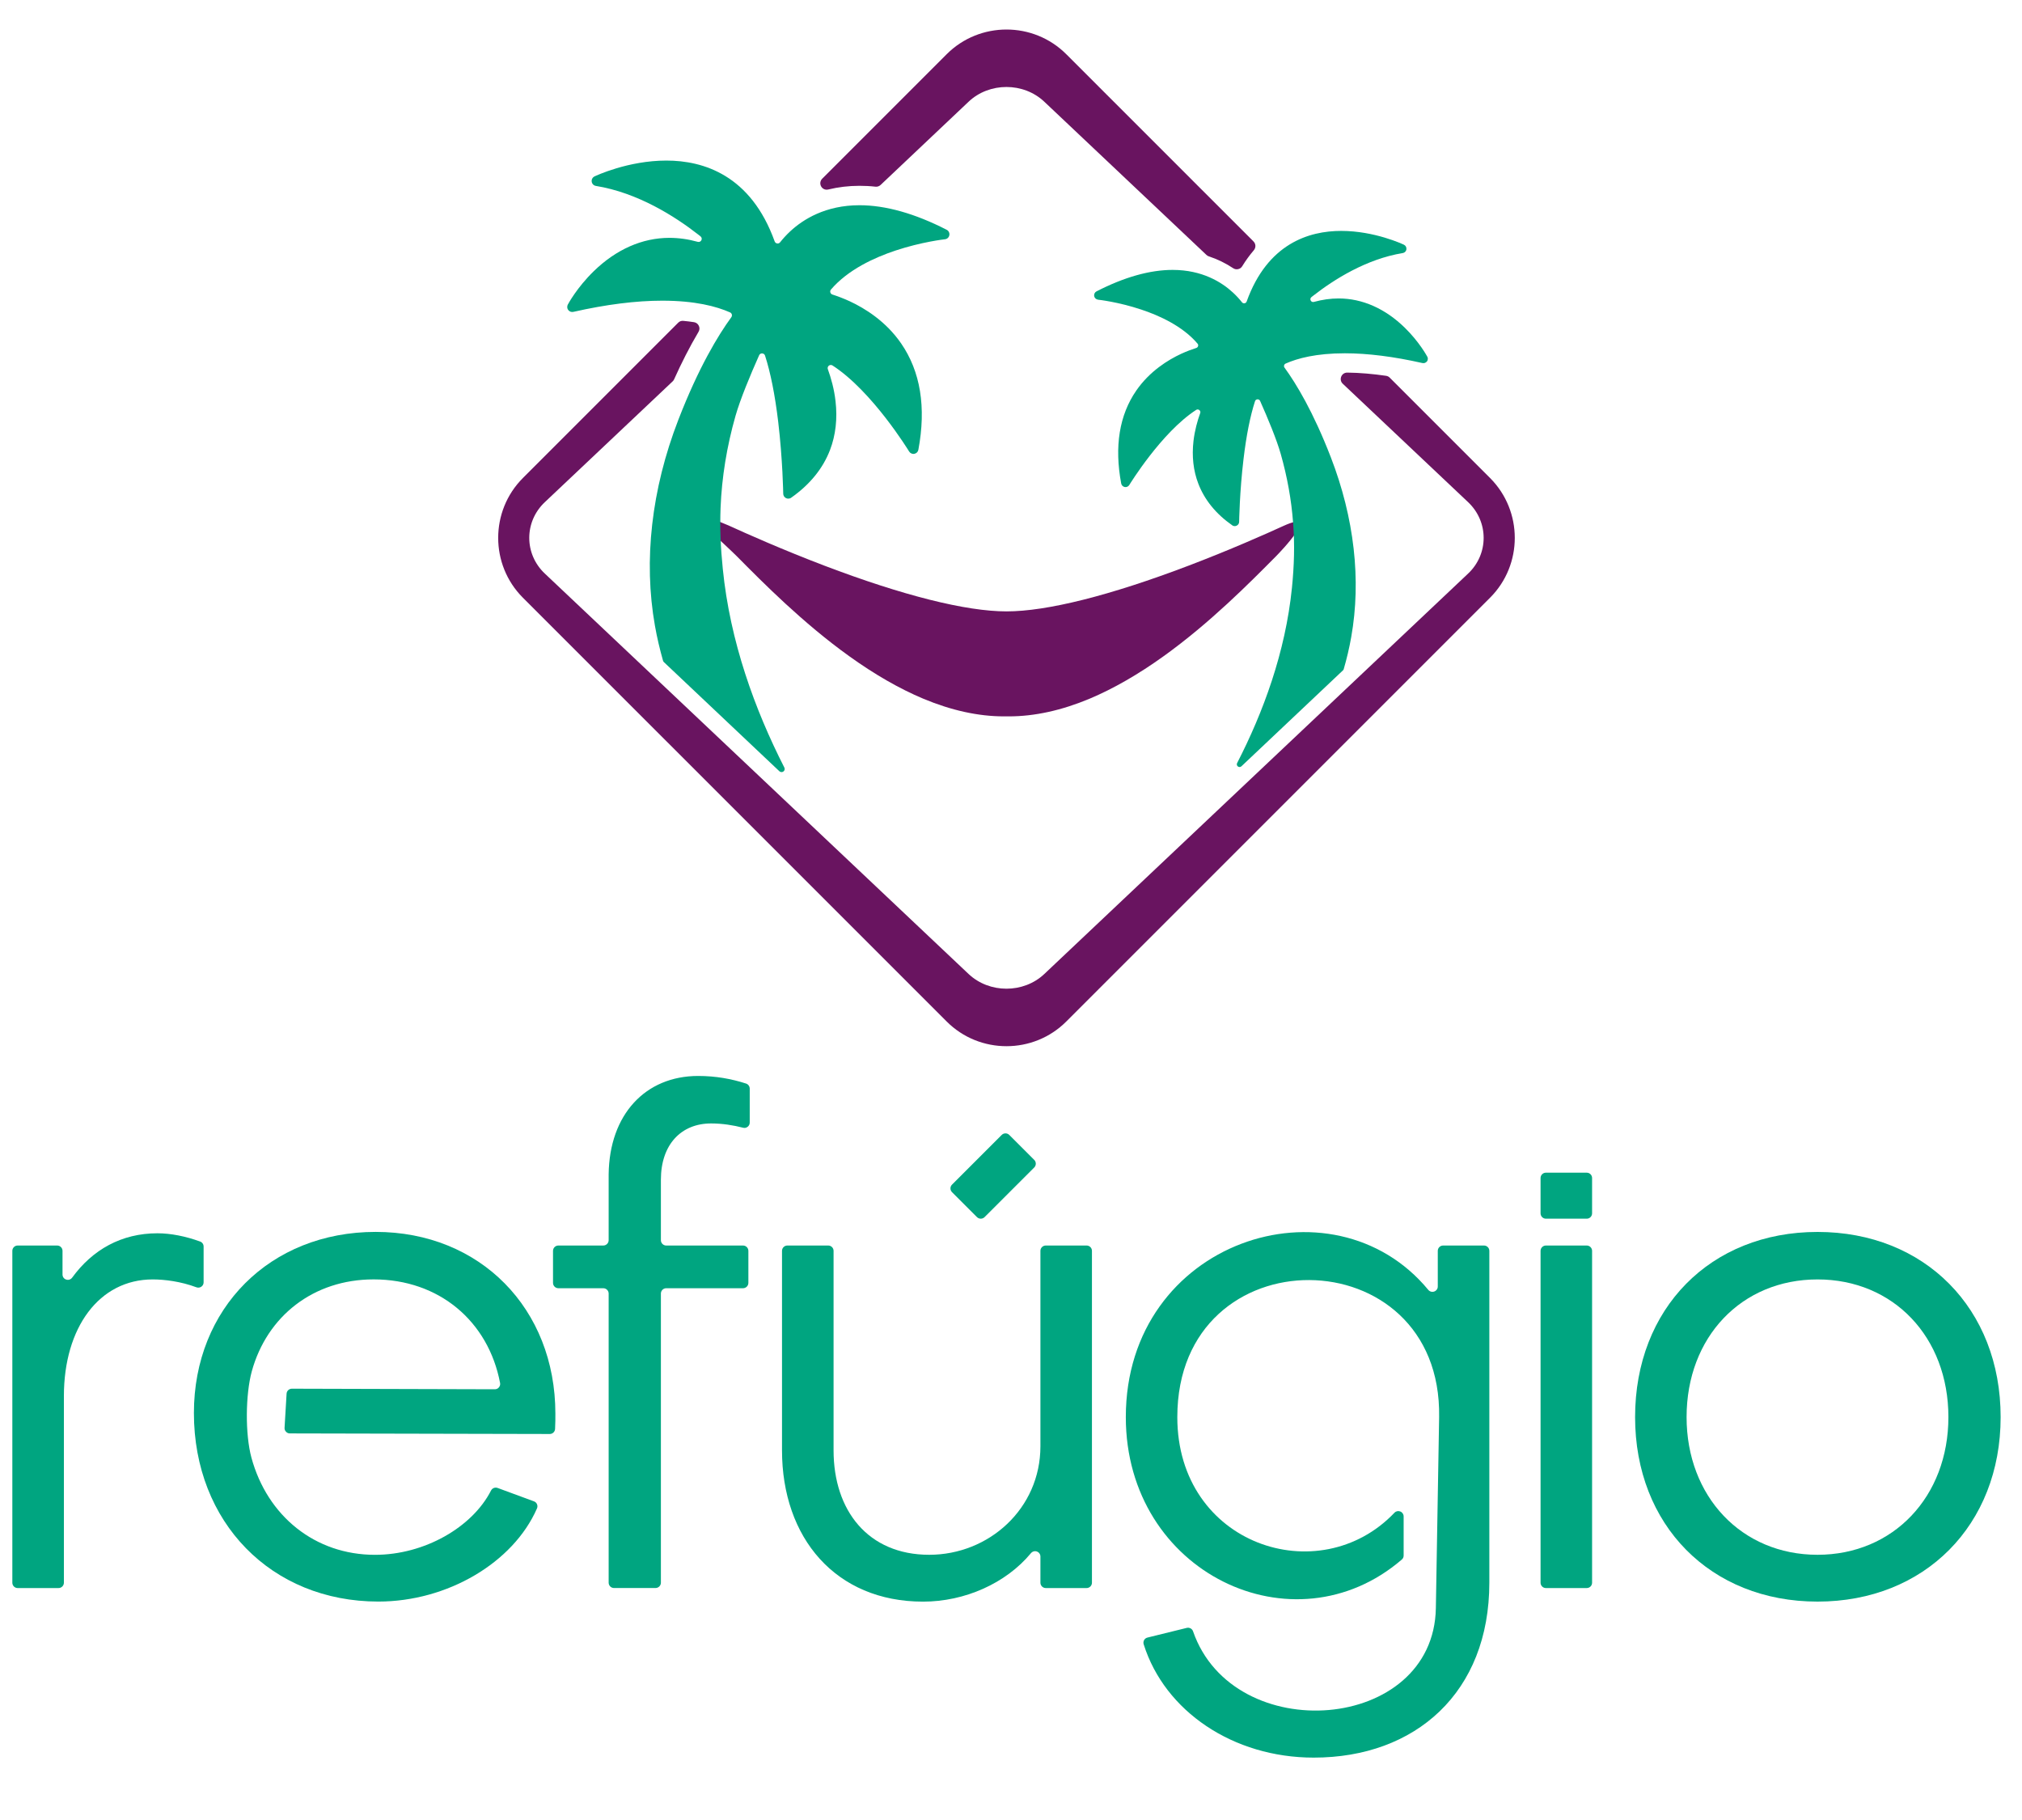 <?xml version="1.0" encoding="utf-8"?>
<!-- Generator: Adobe Illustrator 24.0.1, SVG Export Plug-In . SVG Version: 6.00 Build 0)  -->
<svg version="1.1" id="Camada_1" xmlns="http://www.w3.org/2000/svg" xmlns:xlink="http://www.w3.org/1999/xlink" x="0px" y="0px"
	 viewBox="0 0 600 540" style="enable-background:new 0 0 600 540;" xml:space="preserve">
<style type="text/css">
	.st0{fill:#00A580;}
	.st1{fill:#691460;}
</style>
<g>
	<g>
		<path class="st0" d="M46.72,365.92c-10.66,0-19.26,4.85-25.31,13.16c-0.42,0.56-1.11,0.79-1.77,0.57
			c-0.67-0.21-1.09-0.81-1.09-1.5v-7.02c0-0.87-0.71-1.58-1.58-1.58H5.24c-0.87,0-1.58,0.71-1.58,1.58v98.46
			c0,0.88,0.71,1.59,1.58,1.59h12.13c0.87,0,1.59-0.71,1.59-1.59v-55.36c0-20.33,10.46-34.62,26.36-34.62
			c3.49,0,8.33,0.6,12.95,2.33c0.5,0.19,1.02,0.13,1.47-0.17c0.44-0.31,0.68-0.77,0.68-1.31v-10.61c0-0.68-0.41-1.26-1.05-1.49
			C55.06,366.79,50.63,365.92,46.72,365.92"/>
		<path class="st0" d="M111.27,461.32c-17.78,0-31.95-11.47-36.67-28.86c-1.87-6.89-1.77-18.71,0.12-25.6
			c4.5-16.32,18.25-27.26,36.15-27.26c19.46,0,34.03,12.43,37.52,30.72c0.09,0.48-0.03,0.93-0.34,1.31
			c-0.31,0.38-0.74,0.57-1.23,0.57l-60.2-0.17c-0.84,0-1.54,0.65-1.58,1.49l-0.6,10.11c-0.03,0.45,0.12,0.85,0.43,1.17
			c0.31,0.34,0.7,0.5,1.15,0.5l77.11,0.17c0.85,0,1.53-0.65,1.58-1.49c0.09-1.63,0.09-3.14,0.09-4.54
			c0-31.18-22.34-53.93-53.32-53.93c-31.4,0-53.94,22.74-53.94,53.73c0,32.4,22.95,55.95,54.74,55.95
			c20.47,0,40.01-11.53,47.06-27.63c0.18-0.41,0.18-0.84,0.01-1.25c-0.18-0.42-0.49-0.71-0.91-0.86l-10.78-3.97
			c-0.76-0.27-1.6,0.05-1.96,0.78C140.17,453.11,126,461.32,111.27,461.32"/>
		<path class="st0" d="M221.37,321.49c-4.33-1.4-9.01-2.25-14.19-2.25c-15.7,0-26.36,11.47-26.57,29.18v19.54
			c0,0.87-0.71,1.59-1.59,1.59h-13.33c-0.88,0-1.59,0.71-1.59,1.59v9.49c0,0.88,0.71,1.59,1.59,1.59h13.33
			c0.87,0,1.59,0.72,1.59,1.58v85.79c0,0.87,0.71,1.58,1.58,1.58h12.33c0.87,0,1.59-0.71,1.59-1.58v-85.79
			c0-0.86,0.71-1.58,1.58-1.58h22.79c0.88,0,1.59-0.71,1.59-1.59v-9.49c0-0.88-0.71-1.59-1.59-1.59h-22.79
			c-0.87,0-1.58-0.72-1.58-1.59v-17.92c0-10.47,6.03-16.71,14.89-16.71c3.43,0,6.6,0.53,9.5,1.27c0.48,0.13,0.96,0.03,1.36-0.28
			c0.4-0.31,0.61-0.75,0.61-1.26v-10.06C222.46,322.3,222.03,321.7,221.37,321.49"/>
		<path class="st0" d="M273.91,475.21c12.37,0,24.59-5.43,32.01-14.38c0.44-0.52,1.12-0.72,1.76-0.49c0.64,0.23,1.05,0.81,1.05,1.49
			v7.77c0,0.86,0.71,1.58,1.59,1.58h12.12c0.87,0,1.58-0.72,1.58-1.58v-98.47c0-0.87-0.71-1.58-1.58-1.58h-12.12
			c-0.88,0-1.59,0.71-1.59,1.58v57.98c0,18.52-15.29,32.2-33,32.2c-18.11,0-28.38-13.08-28.38-30.99v-59.19
			c0-0.87-0.71-1.58-1.59-1.58h-12.12c-0.88,0-1.59,0.71-1.59,1.58v59.19C232.05,456.28,247.95,475.21,273.91,475.21"/>
		<path class="st0" d="M339.38,487.89c6.25,19.85,26.53,33.6,50.44,33.6c30.19,0,52.12-19.32,52.12-51.92v-98.44
			c0-0.87-0.71-1.58-1.59-1.58h-12.12c-0.88,0-1.59,0.71-1.59,1.58v10.58c0,0.68-0.41,1.26-1.04,1.48
			c-0.64,0.23-1.33,0.05-1.77-0.47c-28.4-34.39-89.76-14.64-89.76,37.74c0,46.28,49.87,69.82,81.89,42.27
			c0.37-0.31,0.55-0.73,0.55-1.2v-11.6c0-0.66-0.38-1.23-1-1.47c-0.61-0.24-1.28-0.1-1.73,0.38c-22.29,23.4-64.43,9.56-64.43-28.37
			c0-54.66,78.6-53.8,77.69,0l-0.97,56.66c-0.63,36.93-60.08,41.4-72.05,6.89c-0.26-0.78-1.07-1.21-1.87-1.02l-11.65,2.87
			c-0.45,0.11-0.79,0.37-1.01,0.76C339.28,487.04,339.24,487.46,339.38,487.89"/>
		<path class="st0" d="M472.43,469.6v-98.47c0-0.86-0.71-1.58-1.58-1.58h-12.13c-0.87,0-1.58,0.72-1.58,1.58v98.47
			c0,0.87,0.71,1.58,1.58,1.58h12.13C471.72,471.18,472.43,470.47,472.43,469.6"/>
		<path class="st0" d="M472.43,349.52v10.48c0,0.87-0.71,1.59-1.58,1.59h-12.13c-0.87,0-1.58-0.72-1.58-1.59v-10.48
			c0-0.87,0.71-1.58,1.58-1.58h12.13C471.72,347.94,472.43,348.65,472.43,349.52"/>
		<path class="st0" d="M578.16,420.46c0,23.55-16.3,40.85-38.84,40.85c-22.54,0-38.85-17.3-38.85-40.85
			c0-23.74,16.3-40.85,38.85-40.85C561.86,379.61,578.16,396.72,578.16,420.46 M593.66,420.46c0-32.19-22.54-54.94-54.33-54.94
			c-31.8,0-54.14,22.74-54.14,54.94c0,32,22.34,54.74,54.14,54.74C571.12,475.21,593.66,452.46,593.66,420.46"/>
		<path class="st0" d="M299.49,336.74l7.41,7.41c0.61,0.61,0.61,1.62,0,2.24l-14.75,14.74c-0.62,0.61-1.62,0.61-2.24,0l-7.41-7.41
			c-0.62-0.62-0.62-1.63,0-2.24l14.74-14.74C297.87,336.12,298.87,336.12,299.49,336.74"/>
	</g>
	<g>
		<path class="st1" d="M412.37,112.04l29.79,29.79c4.88,4.89,7.33,11.33,7.33,17.76c0,6.43-2.44,12.86-7.33,17.75L316.41,303.08
			c-4.88,4.89-11.32,7.33-17.75,7.33c-6.43,0-12.87-2.44-17.75-7.33L155.16,177.34c-4.89-4.89-7.33-11.32-7.33-17.75
			c0-6.43,2.44-12.87,7.33-17.76l46.08-46.08c0.42-0.42,0.95-0.61,1.53-0.55c1.06,0.1,2.11,0.23,3.16,0.39
			c0.65,0.11,1.16,0.48,1.44,1.08c0.28,0.59,0.24,1.22-0.09,1.78c-2.68,4.52-5.09,9.3-7.25,14.1c-0.11,0.24-0.24,0.43-0.43,0.6
			l-37.92,35.83c-3.09,2.91-4.63,6.76-4.63,10.61c0,3.84,1.54,7.69,4.63,10.6l125.74,118.8c3.09,2.91,7.16,4.36,11.23,4.36
			c4.07,0,8.15-1.45,11.23-4.36l125.75-118.8c3.09-2.91,4.62-6.76,4.62-10.6c0-3.85-1.54-7.7-4.62-10.61l-37.18-35.12
			c-0.59-0.55-0.76-1.37-0.46-2.12c0.3-0.74,0.99-1.19,1.78-1.19c3.83,0.04,7.69,0.4,11.52,0.95
			C411.72,111.57,412.07,111.74,412.37,112.04 M316.41,16.09l55.55,55.55c0.71,0.71,0.75,1.82,0.11,2.59
			c-1.25,1.46-2.41,3.05-3.46,4.76c-0.28,0.46-0.69,0.75-1.21,0.86c-0.53,0.12-1.02,0.02-1.47-0.27c-2.26-1.5-4.68-2.68-7.23-3.52
			c-0.28-0.1-0.5-0.22-0.71-0.43l-48.11-45.45c-3.08-2.91-7.15-4.37-11.23-4.37c-4.07,0-8.15,1.45-11.23,4.37L261.3,54.88
			c-0.41,0.38-0.94,0.57-1.51,0.51c-1.58-0.18-3.17-0.26-4.77-0.26c-3.16,0-6.26,0.37-9.24,1.09c-0.84,0.21-1.69-0.15-2.12-0.91
			c-0.42-0.75-0.3-1.67,0.32-2.29l36.93-36.93c4.88-4.89,11.33-7.33,17.75-7.33C305.09,8.76,311.52,11.2,316.41,16.09"/>
		<path class="st1" d="M380.85,156.04c-5.47,2.5-15.99,7.17-28.15,11.79c-23.33,8.88-42.03,13.57-54.03,13.57
			c-12.02,0-30.7-4.69-54.05-13.57c-12.36-4.71-23.06-9.47-28.44-11.93c-0.21-0.1-4.17-1.67-4.25-1.86
			c-2.47-0.86-4.39,0.39-0.86,4.07c0.06-0.28,6.73,6.08,7.59,6.95c7.78,7.86,19.55,19.74,33.27,29.59
			c7.58,5.45,14.99,9.7,22.02,12.65c8.32,3.48,16.36,5.25,23.92,5.25c0.26,0,0.51,0,0.77,0h0.01c0.25,0,0.51,0,0.76,0
			c7.56,0,15.61-1.76,23.93-5.25c7.02-2.95,14.43-7.2,22.01-12.65c13.73-9.86,25.49-21.74,33.27-29.59
			C380.03,163.66,392.25,150.85,380.85,156.04"/>
		<path class="st0" d="M213.82,150.66c0.36-9.01,1.84-18.19,4.44-27.3c1.42-4.95,4.34-11.98,7-17.95c0.16-0.37,0.51-0.58,0.9-0.55
			c0.4,0.02,0.73,0.26,0.85,0.64c1.62,5,2.95,11.61,3.91,19.65c1.33,11.19,1.49,21.23,1.49,21.33c0,0.55,0.32,1.06,0.82,1.31
			c0.21,0.11,0.45,0.16,0.68,0.16c0.3,0,0.6-0.09,0.85-0.27c5.55-3.9,9.43-8.67,11.54-14.18c1.68-4.42,2.23-9.28,1.63-14.48
			c-0.41-3.63-1.34-6.89-2.28-9.48c-0.14-0.38-0.02-0.8,0.3-1.05c0.32-0.25,0.74-0.27,1.09-0.05c11.8,7.63,22.6,25.31,22.73,25.52
			c0.32,0.52,0.94,0.81,1.54,0.69c0.61-0.11,1.09-0.58,1.2-1.19c2.36-12.63,0.63-23.25-5.13-31.59
			c-4.54-6.58-10.78-10.41-15.21-12.47c-1.96-0.9-3.73-1.55-5.16-2.01c-0.31-0.1-0.53-0.33-0.62-0.63
			c-0.09-0.32-0.02-0.62,0.19-0.86c5.04-5.91,12.97-9.51,19.14-11.56c7.74-2.57,14.46-3.33,14.67-3.35h0.01
			c0.66-0.07,1.18-0.56,1.3-1.2c0.13-0.65-0.19-1.31-0.78-1.61c-9.43-4.84-18.15-7.29-25.88-7.29c-10.08,0-16.72,4.19-20.52,7.71
			c-1.22,1.13-2.22,2.25-3.04,3.29c-0.22,0.27-0.54,0.4-0.88,0.34c-0.34-0.06-0.61-0.28-0.73-0.6
			c-7.07-19.68-21.15-23.99-32.13-23.99c-11.38,0-20.92,4.51-21.33,4.7c-0.58,0.28-0.93,0.91-0.83,1.56
			c0.09,0.65,0.59,1.16,1.24,1.26c12.41,2.02,23.42,9,30.47,14.51c0.19,0.15,0.39,0.3,0.58,0.46c0.35,0.28,0.46,0.76,0.25,1.15
			c-0.2,0.4-0.65,0.6-1.08,0.47c-2.84-0.79-5.65-1.18-8.41-1.18c-8.06,0-15.83,3.44-22.48,9.93c-4.94,4.82-7.52,9.6-7.66,9.87
			c-0.01,0-0.01,0.01-0.01,0.01c-0.11,0.21-0.16,0.45-0.16,0.69c-0.01,0.32,0.09,0.65,0.3,0.91c0.35,0.47,0.94,0.68,1.52,0.55
			c9.71-2.2,18.58-3.32,26.37-3.32c9.72,0,16.08,1.68,20.13,3.48c0.27,0.13,0.45,0.34,0.52,0.61c0.07,0.29,0.02,0.56-0.14,0.8
			c-3.89,5.33-9.71,14.88-15.74,30.47c-7.98,20.62-10.37,41.74-6.94,61.08c0.62,3.52,1.44,6.98,2.4,10.37
			c0.04,0.17,0.13,0.3,0.26,0.43l34.27,32.38c0.33,0.31,0.83,0.34,1.2,0.07c0.37-0.28,0.48-0.77,0.27-1.17
			c-8.72-17.11-16.12-37.33-18.27-59.02C213.85,162.68,213.59,156.67,213.82,150.66"/>
		<path class="st0" d="M383.37,174.36c-1.93,19.16-8.53,37-16.27,52.04c-0.18,0.35-0.09,0.78,0.24,1.02
			c0.32,0.24,0.76,0.21,1.04-0.06l30.13-28.47c0.12-0.1,0.19-0.21,0.22-0.36c0.91-3.11,1.66-6.3,2.23-9.53
			c3-16.88,0.91-35.31-6.05-53.31c-5.26-13.61-10.35-21.95-13.74-26.6c-0.15-0.2-0.2-0.44-0.13-0.69c0.07-0.24,0.22-0.43,0.46-0.53
			c3.53-1.57,9.09-3.05,17.57-3.05c6.8,0,14.54,0.98,23.02,2.9c0.5,0.11,1.01-0.08,1.33-0.48c0.18-0.23,0.27-0.51,0.27-0.8
			c0-0.2-0.05-0.41-0.15-0.6c0,0,0-0.01-0.01-0.01c-0.13-0.24-2.39-4.41-6.69-8.61c-5.81-5.67-12.59-8.67-19.62-8.67
			c-2.41,0-4.86,0.35-7.35,1.03c-0.38,0.11-0.77-0.07-0.94-0.42c-0.18-0.35-0.09-0.77,0.22-1.01c0.17-0.13,0.32-0.26,0.5-0.39
			c6.16-4.81,15.77-10.91,26.61-12.68c0.55-0.09,1-0.53,1.07-1.11c0.08-0.56-0.21-1.11-0.73-1.36c-0.35-0.16-8.69-4.1-18.62-4.1
			c-9.58,0-21.87,3.76-28.05,20.94c-0.1,0.29-0.33,0.49-0.63,0.53c-0.3,0.05-0.58-0.06-0.77-0.3c-0.71-0.9-1.59-1.89-2.66-2.87
			c-3.31-3.07-9.11-6.73-17.91-6.73c-6.75,0-14.36,2.14-22.59,6.37c-0.51,0.26-0.79,0.83-0.69,1.41c0.11,0.55,0.57,0.98,1.14,1.05
			c0,0,0.01,0,0.01,0.01c0.18,0.01,6.05,0.67,12.8,2.92c5.38,1.78,12.32,4.93,16.71,10.1c0.19,0.2,0.25,0.47,0.17,0.75
			c-0.08,0.27-0.27,0.47-0.54,0.55c-1.25,0.4-2.8,0.96-4.51,1.75c-3.87,1.8-9.31,5.14-13.28,10.88c-5.03,7.28-6.54,16.57-4.48,27.59
			c0.1,0.53,0.52,0.94,1.05,1.04c0.53,0.1,1.07-0.14,1.35-0.6c0.11-0.18,9.55-15.61,19.84-22.28c0.29-0.19,0.67-0.18,0.95,0.05
			c0.28,0.23,0.38,0.58,0.25,0.91c-0.82,2.26-1.62,5.11-1.99,8.27c-0.52,4.54-0.05,8.79,1.43,12.64c1.84,4.81,5.22,8.98,10.07,12.37
			c0.22,0.17,0.48,0.24,0.75,0.24c0.2,0,0.41-0.05,0.59-0.15c0.43-0.21,0.71-0.66,0.71-1.14c0-0.09,0.13-8.85,1.3-18.61
			c0.83-7.02,1.99-12.79,3.41-17.16c0.1-0.33,0.38-0.54,0.73-0.56c0.34-0.02,0.65,0.16,0.78,0.48c2.32,5.21,4.87,11.35,6.11,15.68
			c1.93,6.79,3.17,13.63,3.67,20.37C384.23,161.45,384.02,167.93,383.37,174.36"/>
	</g>
</g>
</svg>
